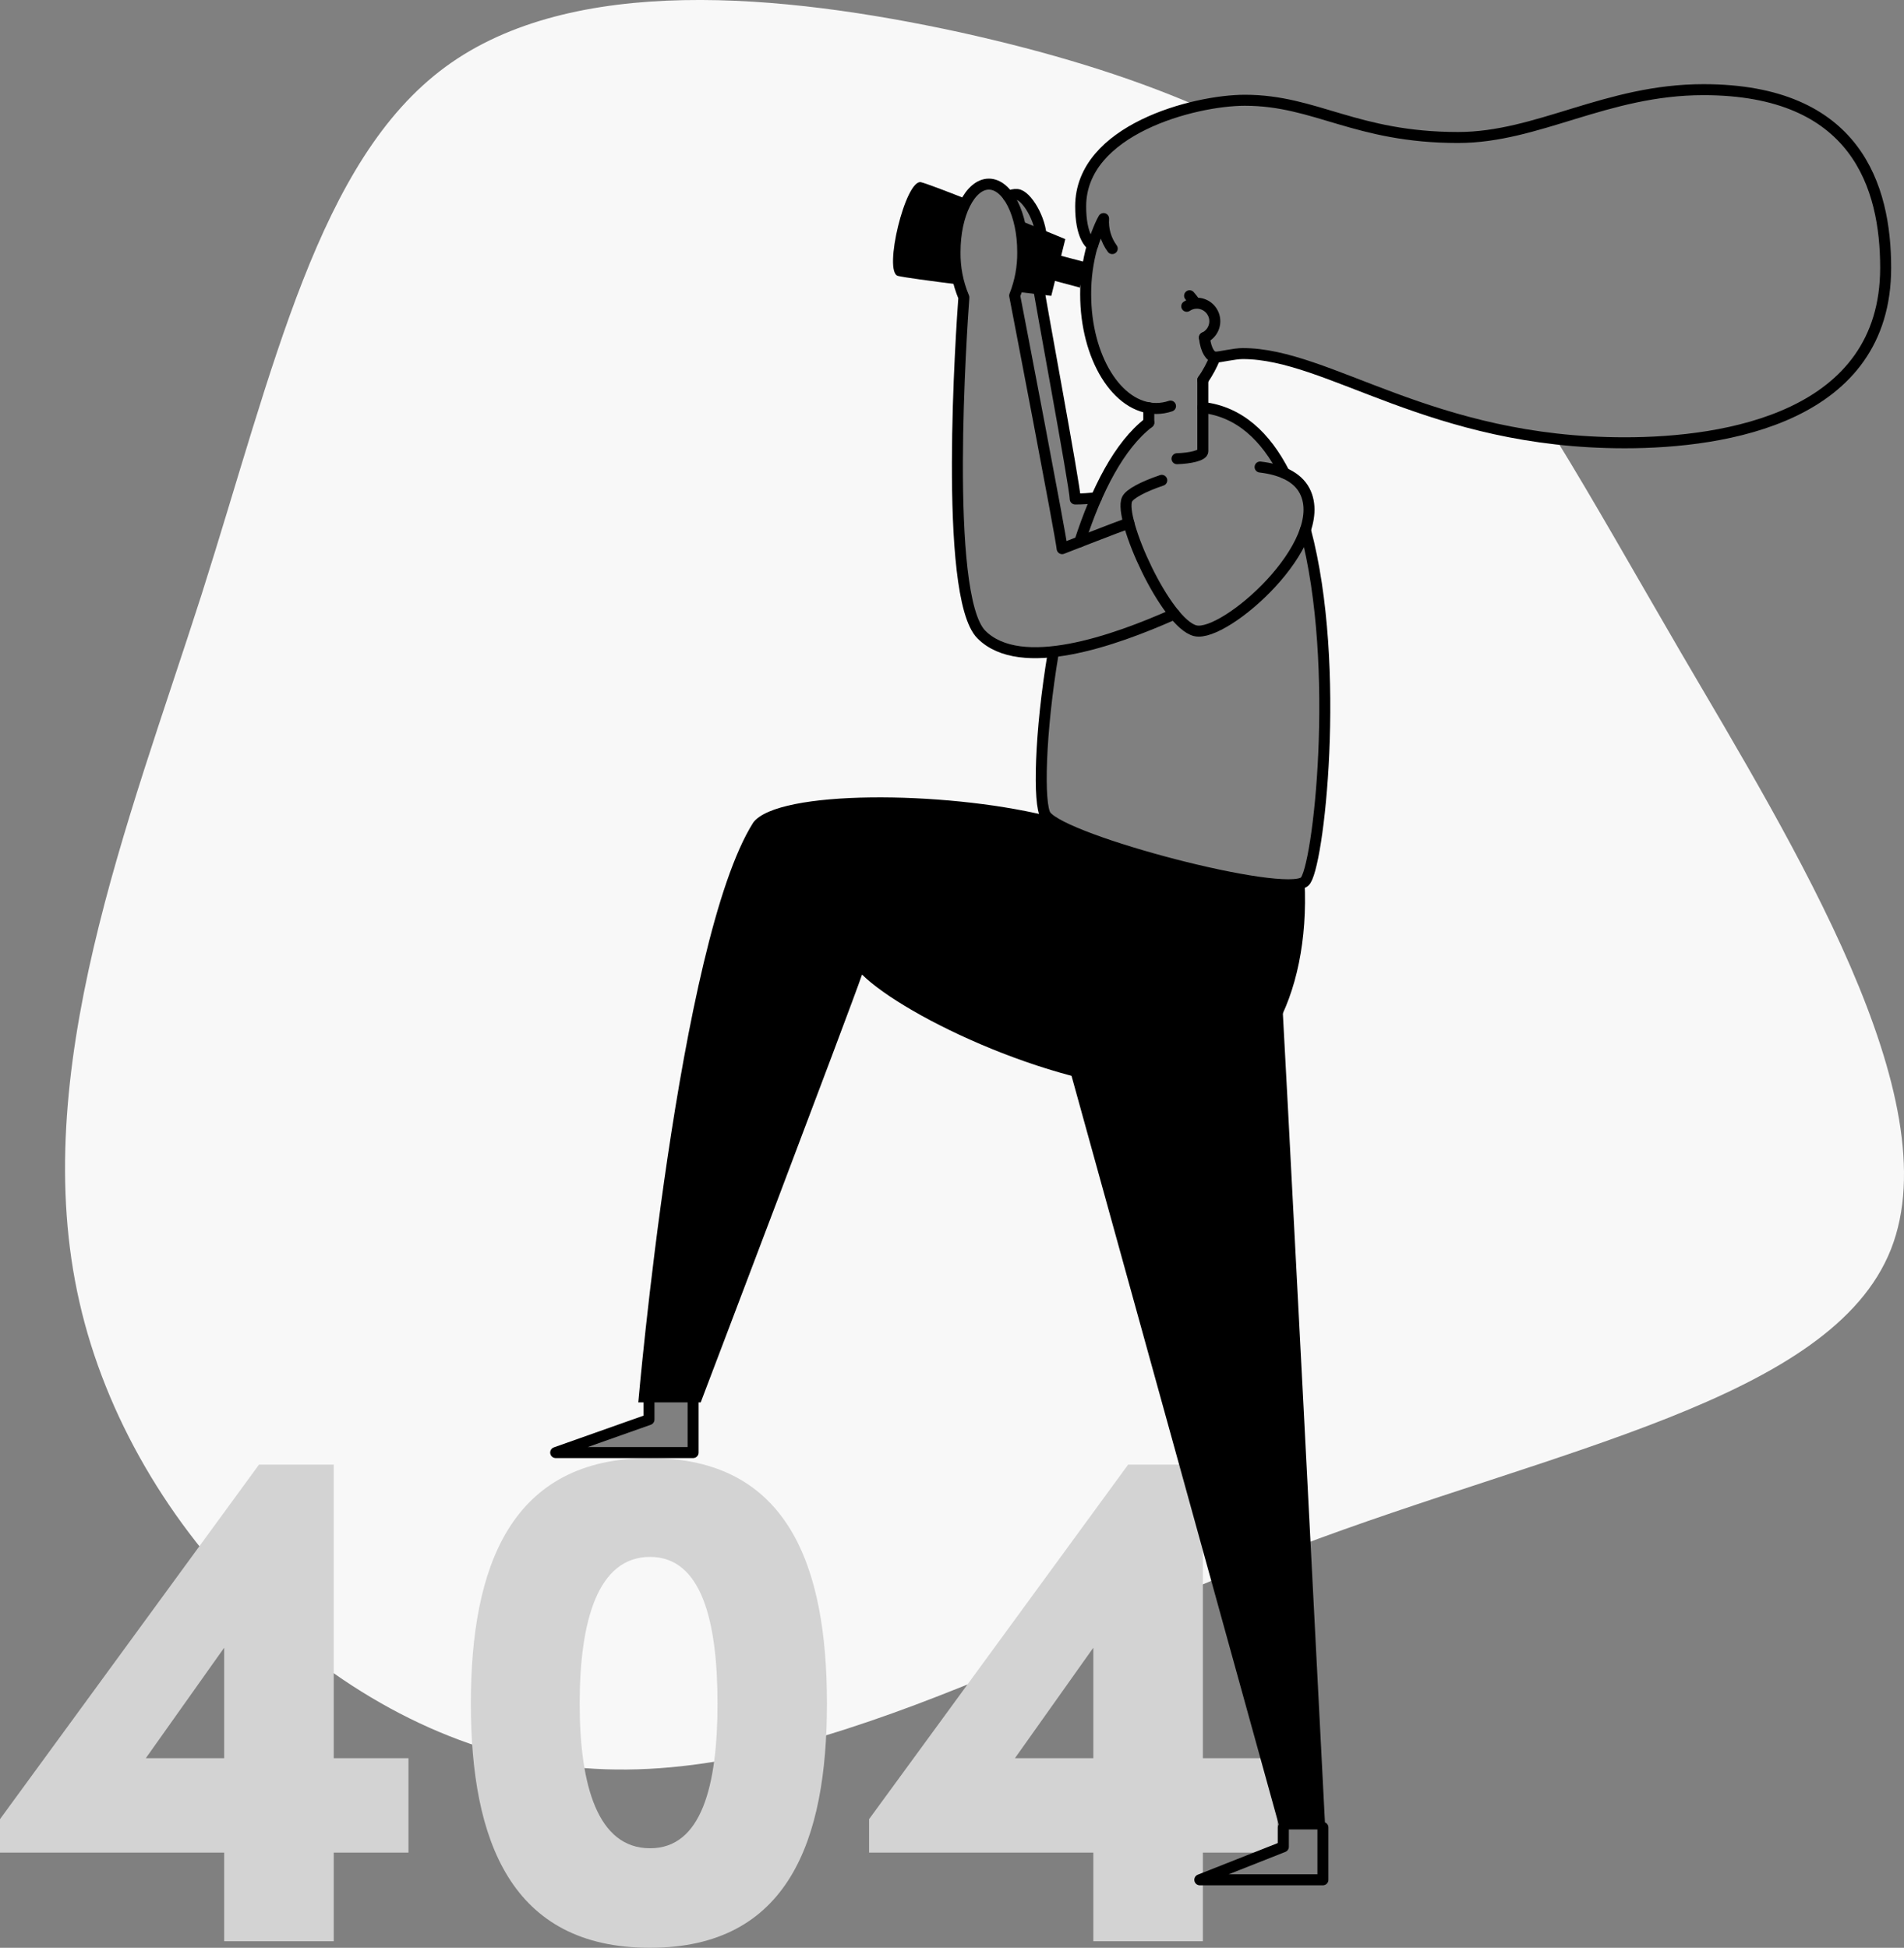 <svg width="433" height="443" viewBox="0 0 433 443" fill="none" xmlns="http://www.w3.org/2000/svg">
<rect x="0" y="0" width="433" height="443" fill="#808080" stroke="none"/>
<g clip-path="url(#clip0_313_693)">
<path d="M241.754 124.701L235.873 93.996L230.867 66.957V66.919C230.824 67.022 230.786 67.131 230.742 67.229C231.356 70.405 241.319 122.156 241.537 124.783L241.754 124.701Z" fill="#F8F8F8"/>
<path d="M232.393 60.551V60.513C232.396 60.544 232.396 60.574 232.393 60.605V60.551Z" fill="#F8F8F8"/>
<path d="M382.167 148.244C371.481 129.895 362.479 113.873 353.84 99.843C319.573 95.954 299.792 80.428 282.623 80.428C280.625 80.428 277.519 81.244 276.341 81.244L273.735 86.138L273.811 92.876L277.845 93.638L283.275 96.536L287.125 100.131L291.838 107.157L291.517 107.369C293.836 108.267 295.66 109.648 296.686 111.655C298.028 114.265 297.914 117.332 296.844 120.514C305.146 151.643 299.76 197.939 296.659 200.511C291.968 204.405 241.955 191.266 237.801 185.469C236.074 183.076 236.427 166.701 239.528 148.342L239.924 148.151C233.11 148.967 226.99 148.151 223.151 144.317C214.399 135.551 218.688 74.103 219.166 67.637C217.781 64.36 217.097 60.829 217.157 57.271C217.19 48.777 220.627 41.876 224.884 41.876C226.779 41.876 228.516 43.252 229.857 45.525L229.314 44.219H231.312L233.414 45.623L236.129 50.555L236.802 54.324L236.595 67.74L244.534 113.476L249.355 113.003L251.804 107.565L257.109 100.104L261.263 95.573V92.702C253.205 91.321 246.928 80.281 246.928 66.87C246.928 65.859 246.961 64.858 247.031 63.879L247.488 58.125L248.335 56.227C248.373 56.081 248.411 55.934 248.454 55.792C247.83 55.45 245.739 53.524 245.739 46.89C245.739 33.838 260.161 26.822 272.253 24.103C256.17 17.142 238.17 11.742 218.346 7.353C177.922 -1.424 130.178 -6.02 101.281 15.228C72.384 36.475 62.344 83.283 45.849 135.203C29.234 187.117 6.168 244.127 18.076 296.177C29.853 348.096 76.717 395.045 128.071 401.626C179.426 408.206 235.216 374.434 294.493 351.947C353.769 329.459 416.515 318.403 430.035 284.125C443.555 249.848 407.958 192.338 382.167 148.244ZM157.625 330.367H126.372L147.58 322.857V318.468H157.625V330.367Z" fill="#F8F8F8"/>
<path d="M250.898 50.511C250.894 50.239 250.909 49.966 250.941 49.695C249.947 51.359 248.655 55.134 248.443 55.83L248.481 55.911L250.898 50.511Z" fill="#F8F8F8"/>
<path d="M92.892 421.351H75.897V441.51H50.98V421.351H0V413.737L58.902 333.108H75.897V399.869H92.892V421.351ZM50.98 399.869V374.75L33.165 399.869H50.98Z" fill="#D3D3D3"/>
<path d="M107.08 387.475C107.08 356.243 116.153 331.618 147.803 331.618C179.296 331.618 188.059 356.243 188.059 387.475C188.059 418.544 179.317 443 147.803 443C116.153 443 107.08 418.544 107.08 387.475ZM163.175 387.475C163.175 368.637 159.542 354.095 147.83 354.095C135.95 354.095 131.829 368.637 131.829 387.475C131.829 406.145 135.95 420.361 147.83 420.361C159.542 420.382 163.175 406.145 163.175 387.475Z" fill="#D3D3D3"/>
<path d="M290.545 421.351H273.55V441.51H248.639V421.351H197.643V413.737L256.555 333.108H273.55V399.869H290.545V421.351ZM248.639 399.869V374.75L230.818 399.869H248.639Z" fill="#D3D3D3"/>
<path d="M291.116 219.822C291.582 224.271 301.394 416.086 301.394 416.086H291.116L241.135 235.479L291.116 219.822Z" fill="black"/>
<path d="M296.681 200.522C297.979 226.73 286.831 248.195 267.474 248.195C240.901 248.195 205.722 231.227 196.041 221.65C193.625 228.807 159.352 318.953 159.352 318.953H145.159C145.159 318.953 154.254 213.993 171.303 187.073C176.912 179.59 214.697 179.868 237.823 185.48C256.181 197.113 290.345 202.306 296.681 200.522Z" fill="black"/>
<path d="M229.314 44.703C229.914 44.34 230.613 44.176 231.312 44.236C233.392 44.382 236.791 49.886 236.791 54.34C236.791 58.794 235.536 60.469 235.917 63.705C236.297 66.941 244.523 110.817 244.523 113.493C246.135 113.496 247.746 113.392 249.344 113.183" stroke="black" stroke-width="2.5" stroke-linecap="round" stroke-linejoin="round"/>
<path d="M273.54 92.68C281.858 93.615 287.847 99.293 292.082 107.602" stroke="black" stroke-width="2.5" stroke-miterlimit="10" stroke-linecap="round"/>
<path d="M245.549 123.221C249.35 111.475 254.53 101.261 261.252 96.111" stroke="black" stroke-width="2.5" stroke-miterlimit="10" stroke-linecap="round"/>
<path d="M296.866 120.524C305.168 151.653 299.781 197.95 296.681 200.522C291.99 204.416 241.976 191.277 237.823 185.48C236.096 183.087 236.449 166.712 239.549 148.352" stroke="black" stroke-width="2.5" stroke-miterlimit="10" stroke-linecap="round"/>
<path d="M256.718 118.969C254.508 119.719 241.548 124.782 241.548 124.782C241.33 122.172 231.367 70.399 230.753 67.228C232.011 64.064 232.632 60.682 232.583 57.276C232.583 48.776 229.135 41.875 224.884 41.875C220.632 41.875 217.19 48.776 217.19 57.276C217.129 60.834 217.814 64.365 219.199 67.642C218.721 74.113 214.431 135.561 223.184 144.322C232.111 153.263 253.335 145.78 267.062 139.661" stroke="black" stroke-width="2.5" stroke-linecap="round" stroke-linejoin="round"/>
<path d="M247.094 59.712L238.959 57.549L237.45 63.241L245.585 65.404L247.094 59.712Z" fill="black"/>
<path d="M286.565 106.222C291.208 106.766 295.019 108.397 296.708 111.66C302.838 123.581 278.562 145.057 271.845 143.458C265.129 141.859 254.296 117.854 256.322 113.547C256.897 112.313 259.976 110.676 264.205 109.245" stroke="black" stroke-width="2.5" stroke-miterlimit="10" stroke-linecap="round"/>
<path d="M261.252 96.112V92.74" stroke="black" stroke-width="2.5" stroke-linecap="round" stroke-linejoin="round"/>
<path d="M273.539 86.436V102.632C273.539 103.611 270.645 104.236 267.67 104.329" stroke="black" stroke-width="2.5" stroke-linecap="round" stroke-linejoin="round"/>
<path d="M276.341 81.232C275.605 83.067 274.665 84.813 273.54 86.437" stroke="black" stroke-width="2.5" stroke-linecap="round" stroke-linejoin="round"/>
<path d="M266.193 92.359C265.143 92.716 264.043 92.9 262.935 92.903C254.074 92.903 246.895 81.271 246.895 66.924C246.878 63.178 247.392 59.448 248.421 55.847" stroke="black" stroke-width="2.5" stroke-linecap="round" stroke-linejoin="round"/>
<path d="M273.909 76.773C274.223 79.737 275.342 81.232 276.341 81.232C277.519 81.232 280.625 80.416 282.623 80.416C302.246 80.416 325.29 100.707 369.499 100.707C392.592 100.707 428.83 94.871 428.83 60.904C428.83 42.56 422.238 20.394 387.395 20.394C365.269 20.394 349.767 31.27 331.589 31.27C308.241 31.27 299.238 22.803 283.107 22.803C271.617 22.803 245.761 29.47 245.761 46.938C245.761 53.573 247.835 55.498 248.476 55.84C248.687 55.133 249.98 51.37 250.973 49.706C250.798 52.144 251.495 54.566 252.939 56.537" stroke="black" stroke-width="2.5" stroke-linecap="round" stroke-linejoin="round"/>
<path d="M270.531 67.262C270.986 67.78 271.411 68.325 271.802 68.893" stroke="black" stroke-width="2.5" stroke-linecap="round" stroke-linejoin="round"/>
<path d="M269.885 69.66C270.559 69.2 271.356 68.955 272.171 68.958C273.103 68.957 274.007 69.275 274.734 69.858C275.461 70.442 275.968 71.256 276.17 72.167C276.373 73.078 276.259 74.031 275.848 74.868C275.437 75.706 274.753 76.378 273.909 76.773" stroke="black" stroke-width="2.5" stroke-linecap="round" stroke-linejoin="round"/>
<path d="M232.583 57.277C232.617 60.363 232.119 63.432 231.111 66.348C235.732 66.892 239.077 67.289 239.077 67.289L242.264 54.384C242.264 54.384 237.551 52.421 231.681 50.033C232.293 52.399 232.596 54.834 232.583 57.277Z" fill="black"/>
<path d="M217.189 57.277C217.189 52.475 218.275 48.189 220.013 45.367C214.947 43.371 210.685 41.75 209.474 41.446C205.95 40.576 200.786 61.899 204.212 62.753C205.597 63.096 211.553 63.895 218.161 64.733C217.505 62.302 217.178 59.794 217.189 57.277Z" fill="black"/>
<path d="M157.625 318.468V330.367H126.372L147.586 322.857V318.468" stroke="black" stroke-width="2.5" stroke-linecap="round" stroke-linejoin="round"/>
<path d="M300.851 415.635V427.534H272.855L291.854 420.023V415.635" stroke="black" stroke-width="2.5" stroke-linecap="round" stroke-linejoin="round"/>
</g>
<defs>
<clipPath id="clip0_313_693">
<rect width="433" height="443" fill="white"/>
</clipPath>
</defs>
</svg>
